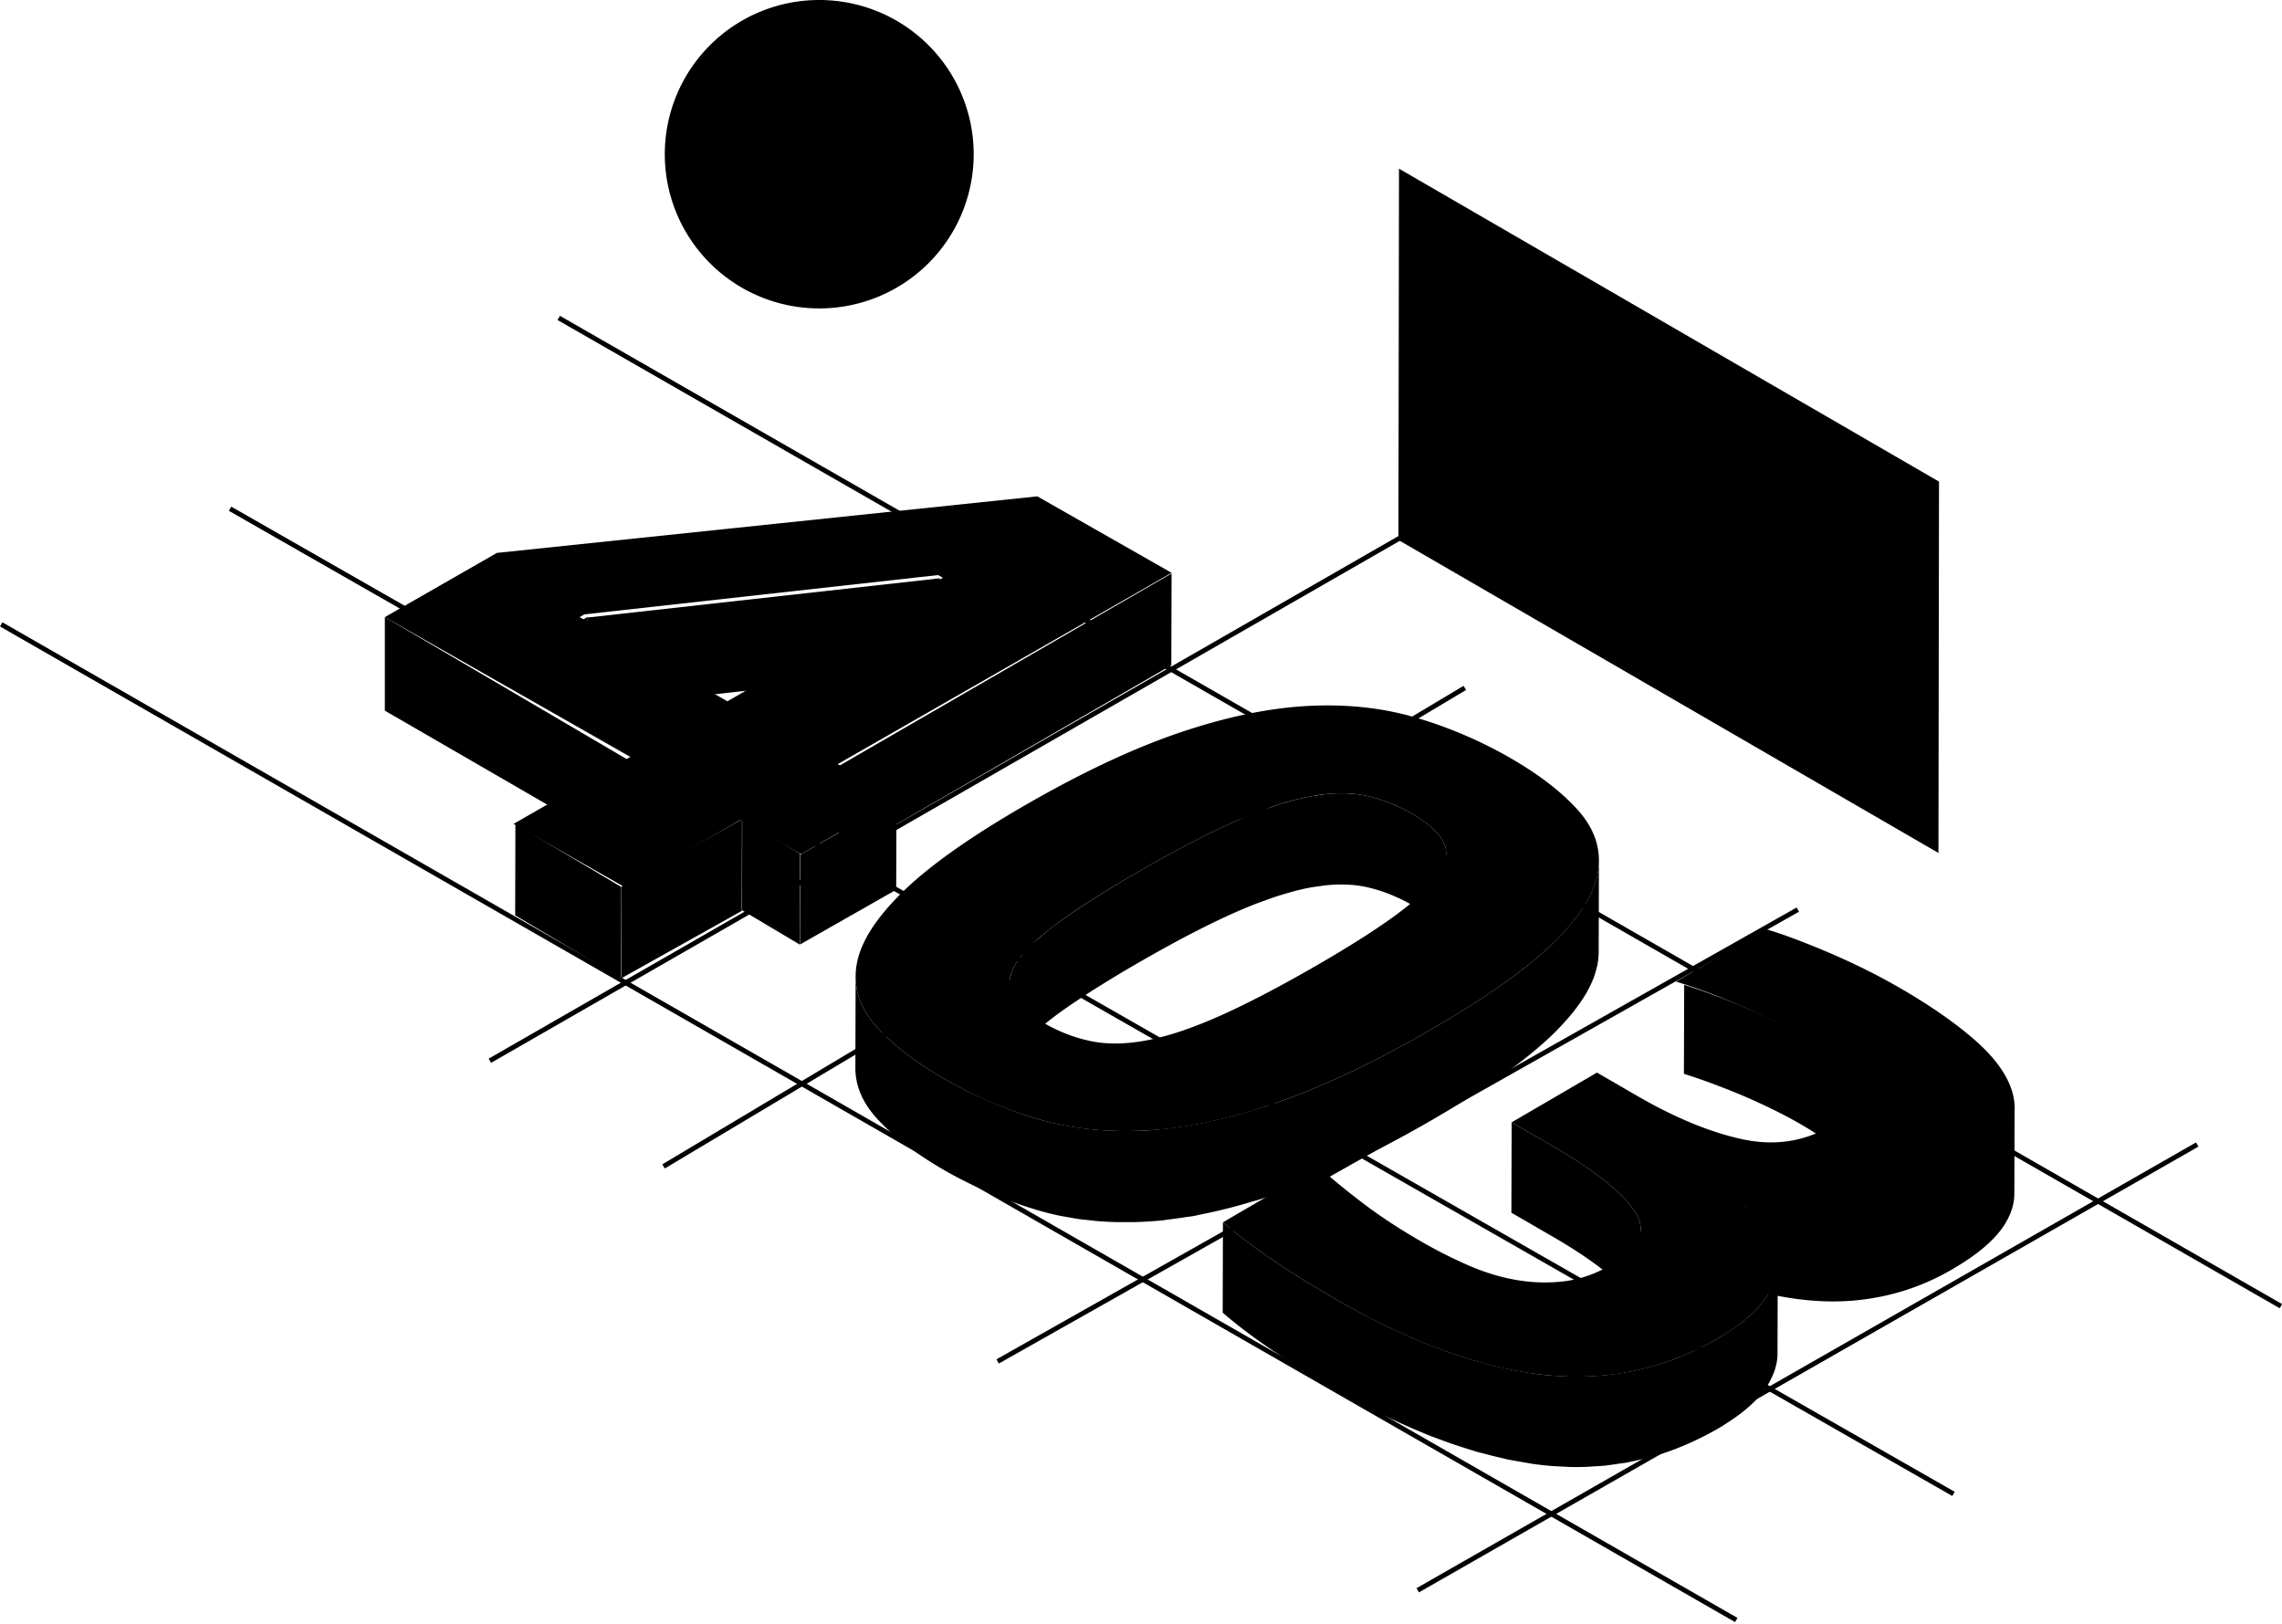 <?xml version="1.0" standalone="no"?><!DOCTYPE svg PUBLIC "-//W3C//DTD SVG 1.1//EN" "http://www.w3.org/Graphics/SVG/1.1/DTD/svg11.dtd"><svg t="1607924692979" class="icon" viewBox="0 0 1439 1024" version="1.1" xmlns="http://www.w3.org/2000/svg" p-id="24707" xmlns:xlink="http://www.w3.org/1999/xlink" width="179.875" height="128"><defs><style type="text/css"></style></defs><path d="M903.909 325.325l1.506 2.641-595.754 342.188-1.506-2.641z" p-id="24708"></path><path d="M1.512 392.379l1094.09 627.757-1.512 2.638L0 395.014zM145.842 319.458l1086.765 621.182-1.518 2.635L144.324 322.09zM353.111 199.156l1085.955 623.113-1.512 2.635L351.599 201.788z" p-id="24709"></path><path d="M1384.794 720.345l1.512 2.635-491.541 281.067-1.515-2.635zM1132.939 572.211l1.506 2.641-504.603 284.898-1.506-2.638zM922.901 432.453l1.566 2.605L419.208 736.762l-1.566-2.605z" p-id="24710"></path><path d="M589.544 423.635l3.087 1.765 0.163-59.006-3.084-1.765z" p-id="24711"></path><path d="M592.691 364.628l-0.169 57.317-222.015 24.727 0.163-57.317z" p-id="24712"></path><path d="M367.535 390.71l-0.175 59 3.078-1.765 0.175-59.01z" p-id="24713"></path><path d="M242.676 448.096l155.058 89.733 0.169-57.585-155.226-91.121z" p-id="24714"></path><path d="M738.786 361.592l-0.172 57.856-209.839 121.419 0.16-57.871z" p-id="24715"></path><path d="M504.425 538.184l-0.16 57.374-36.361-21.624 0.151-57.374z" p-id="24716"></path><path d="M565.299 504.404l-0.169 56.618-60.705 34.539 0.169-56.627z" p-id="24717"></path><path d="M391.813 559.267l-0.163 57.564-66.795-39.662 0.154-57.573z" p-id="24718"></path><path d="M654.134 312.974L313.344 348.627l-70.668 40.496 154.817 88.139-73.668 42.225 69.584 39.611 73.668-42.225 38.081 21.685 61.19-35.066-38.081-21.682 210.516-120.636-84.649-48.2zM365.469 389.12l3.012-1.729 223.06-24.793 3.021 1.72-135.879 77.869-93.214-53.067z" p-id="24719"></path><path d="M467.905 516.557l-0.175 57.817-75.918 42.457 0.166-57.814z" p-id="24720"></path><path d="M909.583 529.703c-3.554-5.783-10.059-11.43-19.745-16.956a109.448 109.448 0 0 0-7.111-3.704c-0.786-0.367-1.572-0.669-2.349-1.012-1.455-0.651-2.909-1.322-4.373-1.897-0.133-0.051-0.268-0.084-0.41-0.13a95.292 95.292 0 0 0-8.159-2.741c-0.06-0.009-0.123-0.036-0.187-0.054a90.425 90.425 0 0 0-6.496-1.578c-0.214-0.042-0.422-0.087-0.632-0.12-1.144-0.232-2.304-0.425-3.494-0.593a75.562 75.562 0 0 0-4.12-0.449c-0.06-0.009-0.136 0-0.196-0.009-0.126-0.009-0.25-0.009-0.367-0.018a79.3 79.3 0 0 0-3.882-0.211c-1.196-0.027-2.427 0-3.659 0.027-0.313 0-0.614-0.009-0.937 0-0.16 0.009-0.322 0-0.491 0-2.069 0.069-4.186 0.211-6.337 0.422-0.322 0.036-0.663 0.105-0.982 0.142-1.41 0.151-2.873 0.389-4.328 0.602-1.286 0.181-2.536 0.298-3.855 0.536-0.753 0.133-1.509 0.271-2.277 0.422a153.419 153.419 0 0 0-9.592 2.241c-1.081 0.289-2.223 0.642-3.322 0.961-1.792 0.512-3.542 0.967-5.391 1.551-0.428 0.139-0.891 0.325-1.319 0.467-2.68 0.861-5.451 1.867-8.255 2.891-1.349 0.491-2.65 0.925-4.036 1.452a309.362 309.362 0 0 0-13.101 5.388c-16.878 7.403-36.984 17.769-60.136 31.06a958.491 958.491 0 0 0-14.761 8.638c-0.367 0.22-0.678 0.422-1.045 0.642-1.175 0.696-2.241 1.367-3.373 2.054-3.524 2.141-6.927 4.241-10.129 6.264-1.41 0.894-2.768 1.765-4.105 2.629-2.867 1.852-5.572 3.632-8.159 5.376-1.123 0.759-2.301 1.542-3.373 2.283a309.82 309.82 0 0 0-9.668 6.912 176.318 176.318 0 0 0-7.951 6.325c-0.714 0.602-1.373 1.184-2.051 1.777-0.831 0.72-1.741 1.461-2.509 2.165-0.837 0.768-1.527 1.491-2.292 2.238-0.608 0.59-1.235 1.181-1.804 1.765a73.833 73.833 0 0 0-4.9 5.427l-0.123 0.142a43.899 43.899 0 0 0-3.765 5.472l-0.126 0.223c-0.777 1.385-1.422 2.723-1.918 4.054-0.145 0.379-0.208 0.732-0.322 1.111a25.986 25.986 0 0 0-0.322 1.108c-0.123 0.422-0.295 0.864-0.382 1.289-0.214 1.048-0.331 2.078-0.367 3.084v0.452l-0.169 57.474c0.009-1.56 0.301-3.171 0.75-4.819a27.66 27.66 0 0 1 2.569-6.277 43.128 43.128 0 0 1 3.891-5.692c0.036-0.048 0.081-0.09 0.117-0.145a76.149 76.149 0 0 1 4.909-5.427c0.56-0.572 1.196-1.175 1.801-1.765a127.5 127.5 0 0 1 4.804-4.406c0.678-0.59 1.337-1.175 2.051-1.771a195.195 195.195 0 0 1 7.942-6.331c2.927-2.193 6.204-4.512 9.668-6.9 1.078-0.75 2.247-1.524 3.382-2.289 2.578-1.738 5.292-3.53 8.147-5.37 1.349-0.873 2.705-1.747 4.105-2.635a708.286 708.286 0 0 1 10.132-6.258c1.144-0.696 2.205-1.355 3.382-2.063 4.978-2.997 10.21-6.072 15.806-9.279 23.151-13.294 43.249-23.648 60.136-31.063 4.497-1.973 8.855-3.744 13.083-5.376 1.4-0.536 2.723-0.979 4.087-1.47 2.786-1.024 5.551-2.018 8.222-2.882a194.467 194.467 0 0 1 6.701-2.018c1.105-0.31 2.241-0.672 3.319-0.964a163.186 163.186 0 0 1 9.595-2.238c2.108-0.407 4.114-0.663 6.141-0.961 1.446-0.202 2.918-0.452 4.319-0.599a98.072 98.072 0 0 1 7.819-0.563c0.31-0.009 0.623 0.009 0.934 0 2.581-0.045 5.099 0.009 7.535 0.184 0.123 0.009 0.25 0.009 0.364 0.018 2.696 0.211 5.301 0.554 7.819 1.048 2.446 0.476 4.882 1.075 7.31 1.765 2.732 0.774 5.451 1.693 8.168 2.732 1.596 0.608 3.186 1.322 4.774 2.027 0.783 0.352 1.572 0.645 2.349 1.015 2.379 1.135 4.756 2.361 7.111 3.701 9.683 5.527 16.191 11.174 19.742 16.956 1.554 2.575 2.328 5.325 2.319 8.222l0.163-57.474a15.577 15.577 0 0 0-2.313-8.222" p-id="24721"></path><path d="M1007.67 549.816c-0.151 0.907-0.41 1.834-0.623 2.75a48.131 48.131 0 0 1-1.608 5.499c-0.187 0.512-0.337 1.024-0.533 1.536-1.018 2.614-2.304 5.271-3.804 7.966-0.428 0.759-0.873 1.524-1.328 2.289a94.172 94.172 0 0 1-3.864 5.879c-0.759 1.06-1.554 2.126-2.376 3.202a123.187 123.187 0 0 1-6.114 7.307c-0.623 0.714-1.232 1.41-1.891 2.132a181.022 181.022 0 0 1-6.792 6.927 187.759 187.759 0 0 1-5.551 5.09c-0.783 0.693-1.572 1.4-2.382 2.105-1.596 1.373-3.268 2.768-4.969 4.168-0.744 0.599-1.44 1.19-2.199 1.798a309.429 309.429 0 0 1-7.837 6.084c-0.283 0.217-0.596 0.44-0.891 0.651-2.482 1.843-5.06 3.72-7.74 5.614-0.979 0.687-1.997 1.385-3.006 2.078-2.096 1.458-4.229 2.921-6.445 4.4-1.166 0.777-2.355 1.56-3.56 2.346-2.238 1.47-4.542 2.961-6.897 4.448-1.169 0.753-2.331 1.491-3.524 2.241-3 1.876-6.09 3.771-9.258 5.674-0.605 0.361-1.175 0.732-1.792 1.093a717.64 717.64 0 0 1-12.586 7.379c-35.43 20.341-67.668 35.448-96.458 45.321-5.141 1.762-10.12 3.235-15.11 4.725a312.943 312.943 0 0 1-20.847 5.554c-3.5 0.81-6.963 1.557-10.382 2.229-3.214 0.626-6.382 1.172-9.523 1.675-3.442 0.545-6.852 1.024-10.219 1.419-4.65 0.545-9.306 1.111-13.794 1.367-5.222 0.301-10.312 0.352-15.354 0.325-1.096-0.009-2.223 0.036-3.301 0.018a214.106 214.106 0 0 1-15.227-0.873c-1.196-0.114-2.364-0.265-3.542-0.398a180.555 180.555 0 0 1-11.987-1.708c-1.15-0.196-2.31-0.37-3.454-0.593a172.833 172.833 0 0 1-14.761-3.473 262.195 262.195 0 0 1-13.833-4.397c-1.385-0.476-2.759-0.994-4.141-1.497a275.814 275.814 0 0 1-19.857-8.222c-1.741-0.795-3.5-1.554-5.222-2.391a275.817 275.817 0 0 1-16.384-8.574c-18.974-10.815-33.81-22.188-44.333-34.075-8.584-9.707-12.86-20.107-12.824-31.193l-0.16 57.483c-0.036 11.089 4.238 21.48 12.824 31.184 10.523 11.89 25.347 23.263 44.321 34.084a273.176 273.176 0 0 0 16.396 8.568c1.723 0.837 3.47 1.596 5.21 2.397a268.667 268.667 0 0 0 11.737 5.069c0.964 0.395 1.909 0.873 2.882 1.25 1.741 0.672 3.509 1.262 5.259 1.903 1.373 0.503 2.741 1.015 4.123 1.491a267.981 267.981 0 0 0 14.366 4.557c4.09 1.144 8.258 2.15 12.487 3.024 0.572 0.114 1.169 0.184 1.741 0.301 1.144 0.211 2.313 0.386 3.473 0.587 2.096 0.361 4.168 0.783 6.301 1.084 1.855 0.256 3.774 0.416 5.659 0.617 1.187 0.133 2.364 0.292 3.56 0.398 0.741 0.069 1.464 0.184 2.205 0.247 3.954 0.316 7.969 0.527 12.047 0.626 0.313 0.006 0.645-0.009 0.973 0 1.081 0.015 2.205-0.03 3.295-0.018 3.051 0.018 6.096 0.06 9.21-0.045a294.328 294.328 0 0 0 6.141-0.283 253.506 253.506 0 0 0 9.096-0.705c1.536-0.151 3.147-0.476 4.701-0.651a258.515 258.515 0 0 0 10.219-1.428c1.641-0.256 3.214-0.379 4.873-0.672 1.518-0.271 3.114-0.705 4.65-1.003 3.427-0.672 6.891-1.422 10.391-2.229a318.494 318.494 0 0 0 20.847-5.554c1.937-0.572 3.801-1.015 5.765-1.632 3.078-0.979 6.192-2.009 9.336-3.093 28.798-9.873 61.027-24.98 96.467-45.321a784.456 784.456 0 0 0 12.559-7.361c0.66-0.398 1.265-0.774 1.915-1.163 3.132-1.897 6.186-3.765 9.15-5.623 1.196-0.753 2.349-1.491 3.524-2.229a523.496 523.496 0 0 0 10.451-6.807 468.932 468.932 0 0 0 6.463-4.397c1-0.699 2.027-1.394 3-2.081a380.838 380.838 0 0 0 7.719-5.596c0.295-0.223 0.623-0.452 0.919-0.672a309.429 309.429 0 0 0 7.837-6.084c0.759-0.605 1.455-1.196 2.187-1.795a200.9 200.9 0 0 0 7.364-6.277c0.66-0.59 1.382-1.19 2.024-1.78 1.214-1.111 2.382-2.214 3.524-3.304a180.622 180.622 0 0 0 6.786-6.927c0.663-0.717 1.265-1.422 1.9-2.126 1.419-1.587 2.786-3.174 4.06-4.734 0.313-0.376 0.69-0.774 0.994-1.154 0.373-0.476 0.678-0.943 1.042-1.419 0.84-1.075 1.632-2.15 2.391-3.217 0.654-0.91 1.277-1.825 1.882-2.726 0.699-1.054 1.349-2.105 1.973-3.144 0.313-0.521 0.69-1.051 0.982-1.56 0.145-0.247 0.205-0.485 0.349-0.732 1.506-2.699 2.783-5.352 3.801-7.969 0.063-0.151 0.172-0.316 0.223-0.467 0.145-0.361 0.19-0.696 0.313-1.057 0.663-1.861 1.205-3.692 1.614-5.512 0.081-0.349 0.241-0.723 0.313-1.084 0.117-0.551 0.214-1.108 0.301-1.662 0.331-2.018 0.53-4.012 0.584-5.984 0.015-0.398 0.015-0.783 0.015-1.175l0.172-57.474a45.637 45.637 0 0 1-0.599 7.156" p-id="24722"></path><path d="M767.434 641.343c16.884-7.403 37.099-17.839 60.642-31.352 23.16-13.291 41.216-24.829 54.103-34.506 12.896-9.68 21.543-18.29 25.992-25.799 4.433-7.499 4.906-14.164 1.406-19.983-3.551-5.783-10.059-11.43-19.739-16.956-9.695-5.527-19.655-9.264-29.711-11.246-10.186-1.976-21.832-1.687-34.933 0.879-13.101 2.566-28.121 7.535-45.008 14.95-16.884 7.403-36.984 17.769-60.145 31.06-23.552 13.511-41.713 25.109-54.609 34.798-12.896 9.677-21.42 18.227-25.525 25.534-4.105 7.307-4.409 13.872-0.858 19.655 3.445 5.792 10.068 11.442 19.751 16.965 9.692 5.518 19.537 9.255 29.711 11.24 10.129 2.018 21.597 1.825 34.361-0.557 12.761-2.37 27.675-7.279 44.562-14.682m211.305-46.044c-17.059 16.444-43.198 34.831-78.637 55.176-35.433 20.332-67.671 35.448-96.461 45.321-28.853 9.909-55.522 15.565-79.878 16.965-24.41 1.431-46.971-0.819-67.623-6.698-20.652-5.879-40.466-14.261-59.44-25.085-18.974-10.812-33.807-22.194-44.327-34.081-10.514-11.89-14.568-24.823-12.149-38.792 2.367-13.935 12.104-29.235 29.16-45.878 17.001-16.595 43.249-35.114 78.688-55.456 35.442-20.344 67.563-35.319 96.416-45.032 28.853-9.713 55.395-15.24 79.646-16.571 24.239-1.34 46.746 1.006 67.569 6.981a274.513 274.513 0 0 1 59.723 25.242c18.974 10.824 33.641 22.161 44.044 33.928 10.345 11.791 14.45 24.624 12.201 38.499-2.25 13.872-11.878 29.042-28.934 45.478" p-id="24723"></path><path d="M1172.016 683.33c-5.487-9.457-17.441-19.567-35.918-30.325-10.195-5.936-22.07-11.83-35.638-17.7a400.977 400.977 0 0 0-12.005-4.972c-1.759-0.699-3.448-1.292-5.18-1.955-1.557-0.584-3.102-1.169-4.638-1.729a349.292 349.292 0 0 0-16.616-5.68l-0.163 56.115a352.437 352.437 0 0 1 16.616 5.677c1.536 0.56 3.081 1.144 4.638 1.738 5.626 2.144 11.318 4.391 17.194 6.921 13.559 5.867 25.443 11.77 35.629 17.7 18.477 10.755 30.44 20.875 35.921 30.322 1.467 2.557 2.202 5.087 2.193 7.59l0.154-56.112c0.009-2.506-0.723-5.036-2.187-7.59" p-id="24724"></path><path d="M1270.368 697.317a32.277 32.277 0 0 1-0.654 5.578c-0.392 1.867-0.94 3.744-1.656 5.602a42.198 42.198 0 0 1-2.873 5.954c-0.241 0.404-0.482 0.801-0.717 1.205-1.054 1.696-2.259 3.382-3.62 5.078a71.258 71.258 0 0 1-7.584 7.906c-5.602 5.045-12.634 10.053-21.1 15.035-1.018 0.602-2.051 1.196-3.114 1.798a145.417 145.417 0 0 1-28.286 12.255 148.905 148.905 0 0 1-18.492 4.463 153.787 153.787 0 0 1-11.896 1.62 154.353 154.353 0 0 1-18.2 0.635 176.893 176.893 0 0 1-19.953-1.659 202.023 202.023 0 0 1-12.689-2.153 243.465 243.465 0 0 1-16.968-4.069c-0.629-0.172-1.256-0.352-1.885-0.533l-0.169 56.121c0.638 0.172 1.256 0.352 1.885 0.524a243.832 243.832 0 0 0 16.977 4.081c4.292 0.849 8.523 1.572 12.68 2.15 3.566 0.5 7.078 0.867 10.547 1.154 3.174 0.256 6.316 0.422 9.415 0.491 3.015 0.075 5.987 0.066 8.927-0.036a141.402 141.402 0 0 0 9.261-0.593 153.196 153.196 0 0 0 11.902-1.608 147.546 147.546 0 0 0 18.498-4.475 145.128 145.128 0 0 0 28.286-12.255c1.054-0.593 2.087-1.196 3.114-1.798 8.469-4.981 15.502-9.99 21.094-15.032 2.921-2.632 5.451-5.259 7.581-7.909 1.373-1.687 2.575-3.373 3.62-5.078 0.247-0.404 0.485-0.789 0.717-1.196 1.15-1.979 2.105-3.966 2.873-5.963 0.717-1.858 1.277-3.726 1.656-5.602 0.392-1.849 0.602-3.717 0.663-5.575 0.009-0.292 0.009-0.578 0.009-0.87l0.169-56.121-0.018 0.876M1030.644 763.488c-8.325-12.146-25.528-25.766-51.552-40.846l-25.859-14.974-0.166 56.983 25.859 14.974c26.025 15.071 43.228 28.69 51.552 40.837 2.638 3.843 3.954 7.608 3.945 11.288l0.157-56.965c0.018-3.698-1.295-7.463-3.936-11.297" p-id="24725"></path><path d="M1120.111 804.066c-0.392 1.626-0.934 3.223-1.551 4.822-0.635 1.659-1.422 3.313-2.31 4.939-0.12 0.226-0.199 0.461-0.331 0.69a50.784 50.784 0 0 1-3.97 5.903c-0.916 1.205-1.897 2.394-2.961 3.584-0.235 0.271-0.437 0.542-0.681 0.804a77.131 77.131 0 0 1-4.397 4.358 97.744 97.744 0 0 1-7.246 5.978c-0.663 0.488-1.376 0.979-2.057 1.467a134.204 134.204 0 0 1-6.915 4.623c-1.28 0.795-2.482 1.596-3.831 2.376a183.591 183.591 0 0 1-11.541 6.141c-1.003 0.497-2.003 0.988-3.012 1.458a177.92 177.92 0 0 1-10.9 4.747c-0.322 0.13-0.645 0.277-0.964 0.401a167.541 167.541 0 0 1-11.689 3.994c-1.422 0.446-2.849 0.828-4.277 1.232-2.84 0.795-5.707 1.521-8.571 2.156-1.473 0.331-2.942 0.663-4.424 0.955-2.518 0.497-5.069 0.882-7.62 1.265-2.187 0.325-4.373 0.675-6.578 0.919a180.037 180.037 0 0 1-9.764 0.804c-1.045 0.06-2.078 0.175-3.132 0.211a185.281 185.281 0 0 1-13.041 0.024c-1.123-0.036-2.247-0.12-3.37-0.181a201.023 201.023 0 0 1-12.393-0.928c-3.536-0.404-7.141-1.015-10.731-1.59a300.83 300.83 0 0 1-7.508-1.313c-2.211-0.437-4.448-0.943-6.686-1.431a281.299 281.299 0 0 1-12.116-3.006c-2.259-0.611-4.512-1.205-6.795-1.879a278.031 278.031 0 0 1-6.828-2.15c-2.918-0.943-5.843-1.912-8.788-2.961a329.276 329.276 0 0 1-7.011-2.587 364.719 364.719 0 0 1-9.216-3.632c-2.114-0.873-4.241-1.747-6.376-2.674-3.265-1.416-6.557-2.918-9.867-4.448-2.063-0.961-4.12-1.885-6.21-2.891a537.085 537.085 0 0 1-10.963-5.521c-1.798-0.934-3.575-1.801-5.376-2.762a535.748 535.748 0 0 1-16.61-9.21c-29.979-17.369-53.399-33.373-70.331-48.053L771.012 827.672c16.932 14.688 40.361 30.693 70.331 48.053a546.813 546.813 0 0 0 16.619 9.216c1.795 0.955 3.569 1.828 5.355 2.747a497.754 497.754 0 0 0 10.993 5.53c2.072 1.006 4.12 1.94 6.183 2.891a372.224 372.224 0 0 0 16.251 7.129c1.611 0.657 3.232 1.391 4.825 2.012 1.482 0.584 2.927 1.066 4.397 1.626 2.346 0.888 4.68 1.753 7.005 2.584 2.952 1.048 5.879 2.018 8.794 2.952 2.283 0.744 4.557 1.476 6.822 2.15 1.003 0.307 2.03 0.672 3.03 0.952 1.274 0.367 2.509 0.587 3.774 0.928 4.066 1.108 8.108 2.114 12.113 3.006 1.187 0.253 2.412 0.635 3.599 0.891 1.036 0.211 2.054 0.34 3.09 0.533a214.438 214.438 0 0 0 7.499 1.319c1.5 0.241 3.042 0.584 4.539 0.783a193.798 193.798 0 0 0 12.192 1.391c2.153 0.175 4.268 0.244 6.403 0.349 1.123 0.051 2.247 0.139 3.361 0.175 0.437 0.018 0.879 0.06 1.316 0.078 3.674 0.09 7.334 0.078 10.957-0.051 0.262-0.009 0.512-0.045 0.774-0.054 1.054-0.042 2.09-0.148 3.135-0.211 2.569-0.139 5.15-0.259 7.683-0.512 0.696-0.072 1.376-0.202 2.081-0.289 2.205-0.238 4.382-0.587 6.578-0.928 1.672-0.244 3.379-0.392 5.042-0.699 0.861-0.157 1.717-0.392 2.578-0.551a188.958 188.958 0 0 0 12.987-3.117c1.428-0.392 2.864-0.786 4.286-1.223 0.756-0.229 1.524-0.413 2.271-0.648 3.162-1.03 6.298-2.138 9.415-3.346 0.322-0.133 0.638-0.271 0.961-0.401a183.477 183.477 0 0 0 10.894-4.747c1.012-0.482 2.021-0.961 3.033-1.458a195.689 195.689 0 0 0 11.529-6.144l2.397-1.422c0.503-0.316 0.913-0.638 1.419-0.964a119.669 119.669 0 0 0 6.933-4.62c0.681-0.491 1.394-0.97 2.057-1.467a93.681 93.681 0 0 0 7.237-5.969c0.096-0.096 0.226-0.181 0.322-0.271 1.464-1.355 2.813-2.717 4.075-4.087 0.253-0.271 0.452-0.542 0.69-0.804 0.894-1.015 1.792-2.018 2.584-3.033 0.151-0.175 0.238-0.367 0.376-0.551 1.488-1.946 2.84-3.921 3.963-5.915l0.042-0.051c0.114-0.211 0.181-0.428 0.295-0.629 0.879-1.641 1.666-3.277 2.31-4.945 0.051-0.13 0.139-0.271 0.19-0.41a39.454 39.454 0 0 0 1.656-5.768 29.847 29.847 0 0 0 0.602-5.231c0.006-0.28 0.015-0.542 0.015-0.813l0.157-56.974a31.581 31.581 0 0 1-0.913 7.4" p-id="24726"></path><path d="M1198.411 623.158c18.857 10.921 34.376 21.703 46.58 32.37 12.246 10.622 20.067 21.188 23.507 31.654 3.494 10.433 2.168 20.775-3.927 30.919-6.096 10.207-17.733 20.287-34.855 30.274-17.733 10.345-37.051 16.556-57.772 18.619-20.766 2.087-43.619-0.551-68.608-7.891l-2.924 1.705c16.601 14.496 23.221 28.919 19.7 43.258-3.464 14.303-15.589 27.503-36.25 39.544-34.256 19.968-71.349 27.693-111.285 23.194-39.87-4.542-83.586-20.549-131.078-48.053-29.97-17.369-53.393-33.373-70.325-48.053l60.109-35.045a495.529 495.529 0 0 0 30.063 24.422c9.912 7.46 21.365 14.938 34.385 22.468a298.481 298.481 0 0 0 30.509 15.432c10.228 4.445 20.39 7.505 30.485 9.183 10.044 1.702 19.965 1.928 29.937 0.708 9.858-1.226 19.649-4.674 29.317-10.309 18.125-10.565 22.992-21.932 14.667-34.066-8.328-12.152-25.528-25.775-51.561-40.846l-25.85-14.974 53.808-31.368 25.353 14.688c23.751 13.752 45.803 22.865 66.054 27.278 20.311 4.445 39.035 1.669 56.16-8.312 15.188-8.855 19.962-18.101 14.423-27.729-5.602-9.602-17.794-19.878-36.641-30.798-10.4-6.008-22.525-12.011-36.355-17.962-13.779-5.924-26.886-10.755-39.213-14.556l56.684-33.051c10.436 3.033 23.654 7.993 39.767 14.818 16.113 6.894 31.121 14.363 45.134 22.48" p-id="24727"></path><path d="M1222.716 303.673l-0.352 234.156-340.531-197.325 0.355-234.153z" p-id="24728"></path><path d="M1107.061 306.336l-0.166 18.793-158.103-96.678 0.163-18.79zM1107.061 351.916l-0.166 18.793-158.103-96.678 0.163-18.793zM1009.664 343.79l-0.166 17.8-60.705-36.894 0.166-17.8z" p-id="24729"></path><path d="M419.208 97.235a97.394 97.235 0 1 0 194.789 0 97.394 97.235 0 1 0-194.789 0Z" p-id="24730"></path><path d="M558.243 86.929h-9.005V65.687c0-17.8-14.273-32.262-31.825-32.262S485.575 47.887 485.575 65.687v21.242h-9.002c-4.34 0-7.861 3.569-7.861 7.969v58.169c0 4.409 3.521 7.978 7.861 7.978h81.679c4.34 0 7.861-3.569 7.861-7.978V94.901c0-4.4-3.521-7.969-7.87-7.969zM521.824 125.5v12.698c0 0.572-0.464 1.054-1.027 1.054h-6.764a1.051 1.051 0 0 1-1.033-1.054V125.5a9.909 9.909 0 0 1-5.376-8.806c0-5.478 4.388-9.927 9.788-9.927s9.779 4.448 9.779 9.927a9.873 9.873 0 0 1-5.367 8.806z m15.191-38.572h-39.21v-20.721c0-10.957 8.809-19.878 19.616-19.878 10.812 0 19.595 8.921 19.595 19.878v20.721z" p-id="24731"></path></svg>